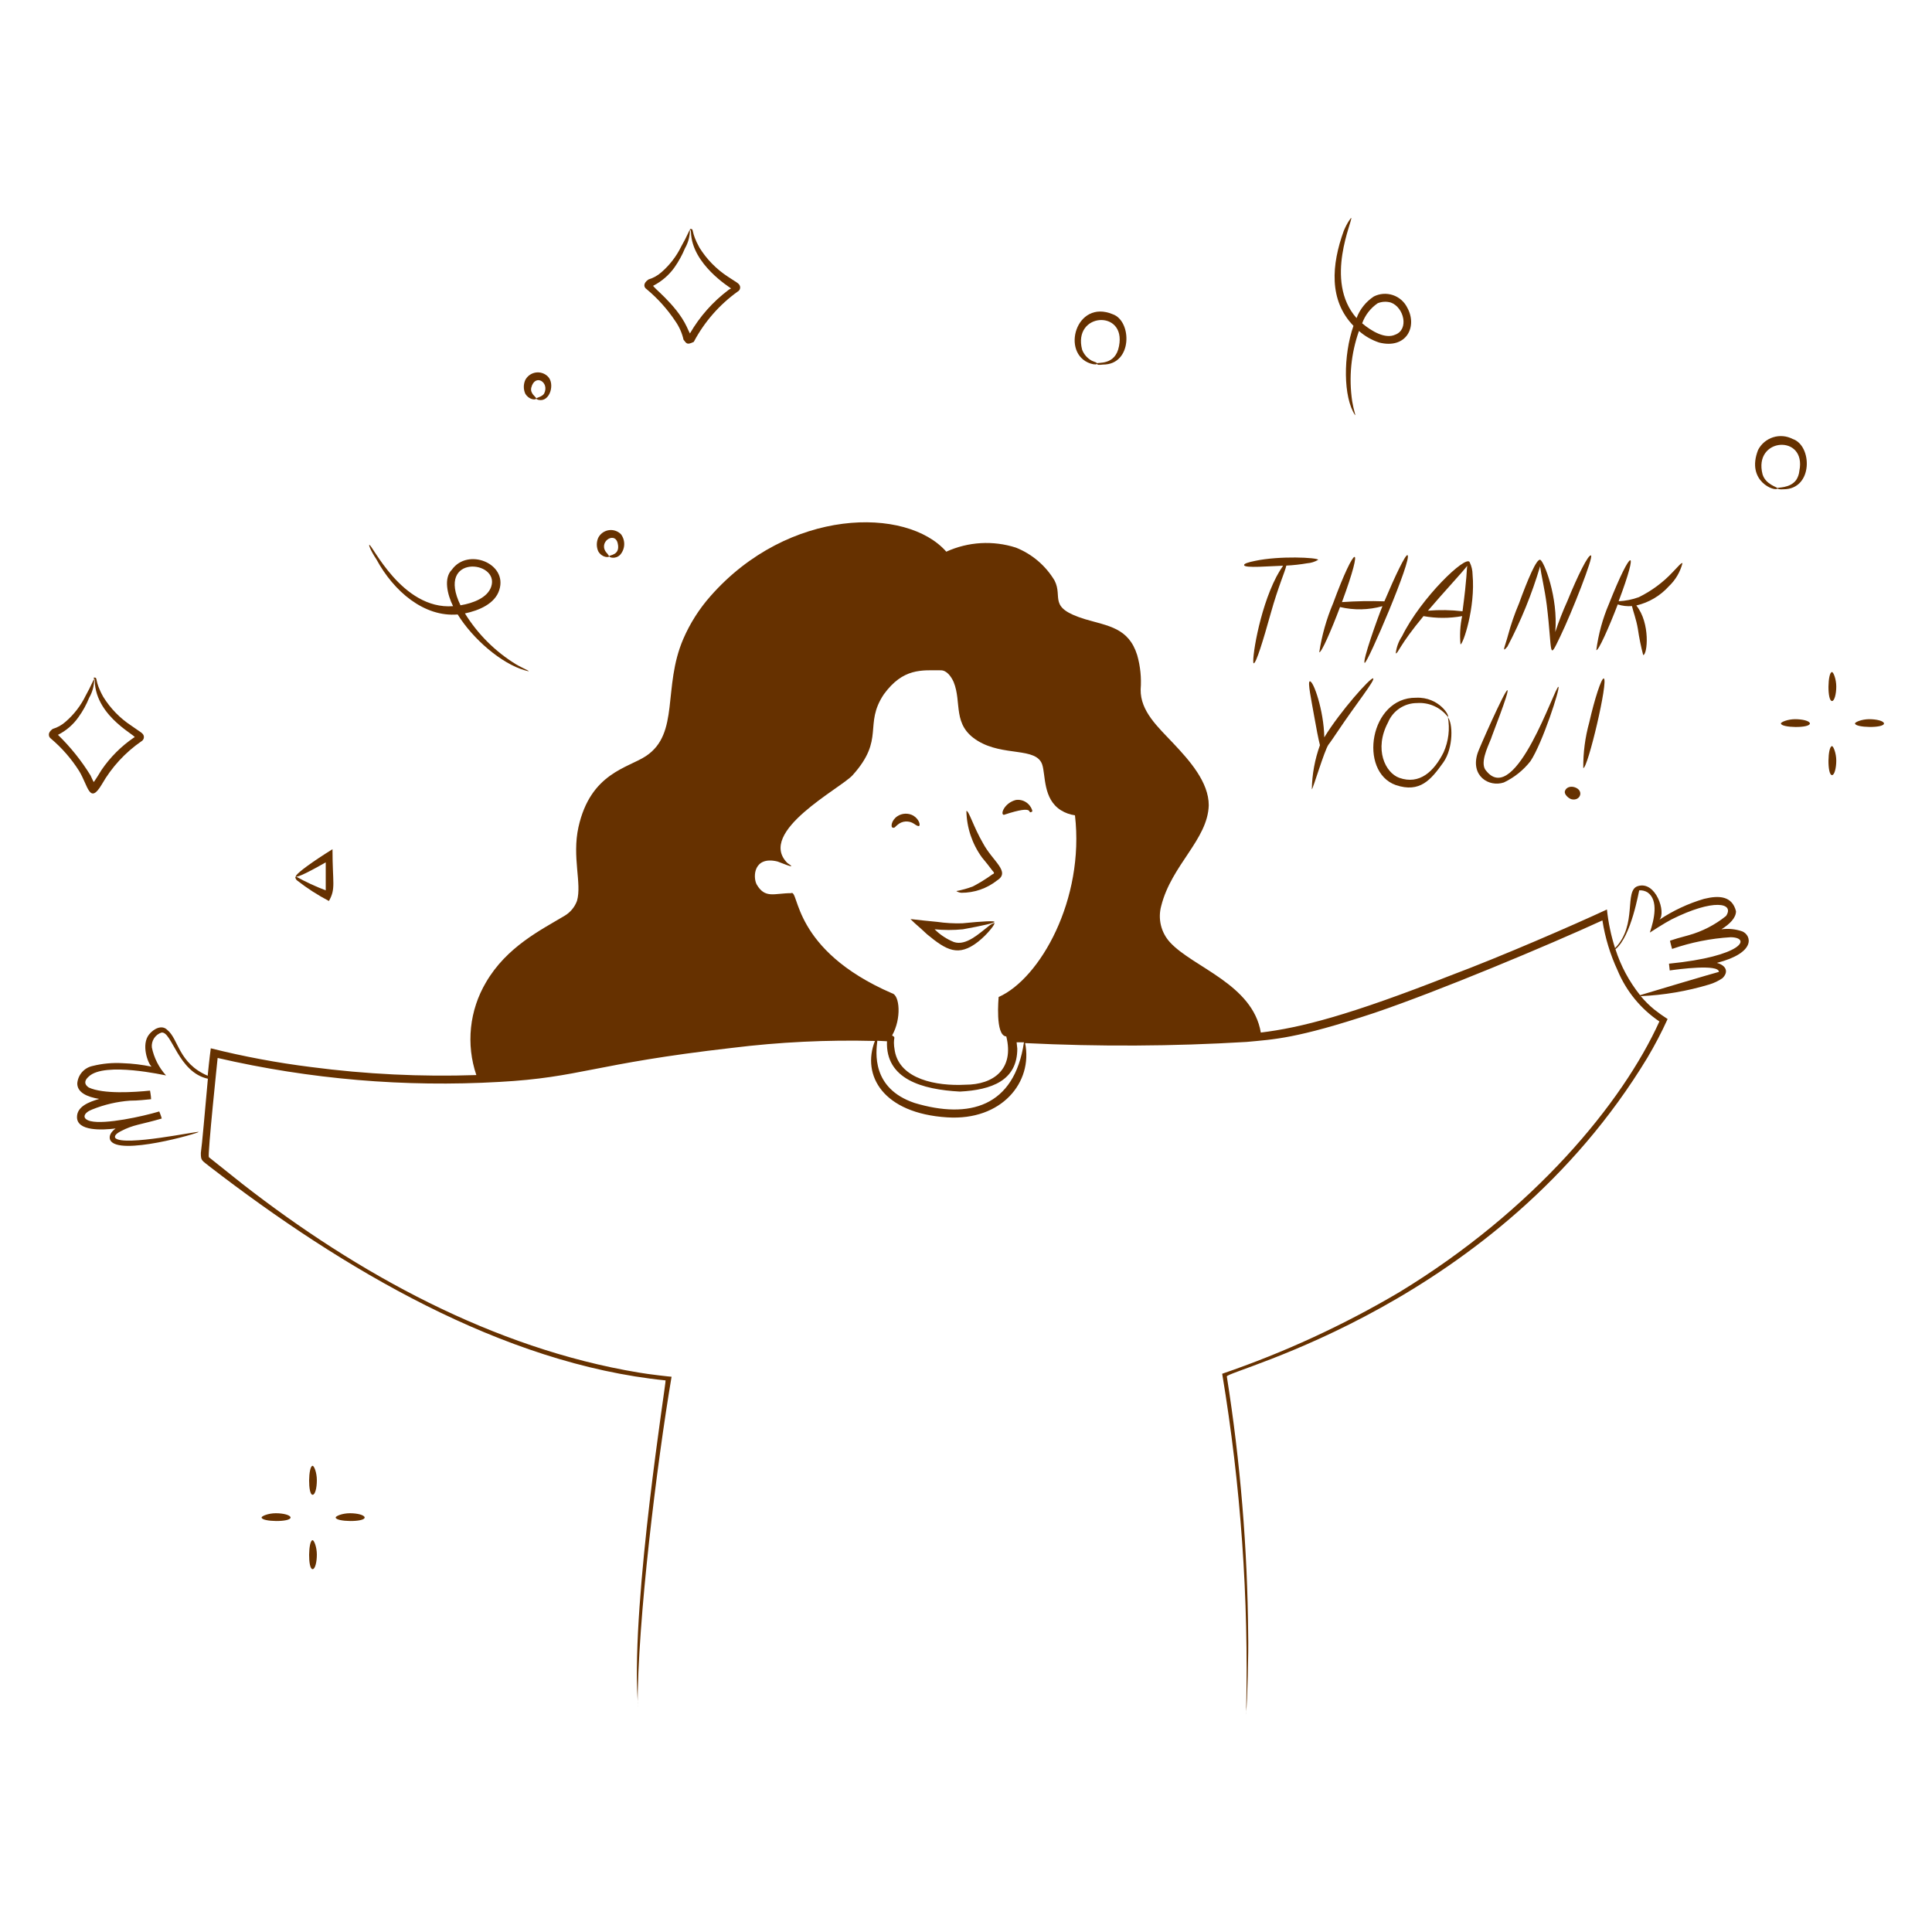 <svg width="483" height="483" viewBox="0 0 483 483" fill="none" xmlns="http://www.w3.org/2000/svg">
<path d="M229.812 206.458C230.077 206.217 229.812 204.816 228.314 203.898C227.698 203.559 227.001 203.395 226.298 203.425C225.596 203.455 224.915 203.677 224.33 204.067C222.857 205.058 222.615 206.772 223.171 206.917C223.726 207.062 223.774 206.652 224.402 206.193C224.96 205.709 225.661 205.421 226.398 205.373C227.135 205.325 227.868 205.519 228.483 205.927C229.111 206.386 229.643 206.652 229.812 206.458V206.458ZM320.35 141.447C321.099 141.447 320.809 141.012 319.094 144.2C314.627 152.797 312.839 165.645 313.419 165.814C313.999 165.983 315.834 159.97 317.694 153.304C319.553 146.639 321.268 142.896 321.582 141.398C323.331 141.309 325.072 141.116 326.798 140.819C327.771 140.749 328.715 140.451 329.551 139.949C329.358 139.37 319.891 138.911 313.781 140.215C312.091 140.553 310.956 140.915 311.028 141.277C311.028 142.123 317.911 141.495 320.35 141.447V141.447ZM329.817 163.061C330.324 163.278 332.811 157.603 335.009 151.759C338.504 152.591 342.153 152.516 345.611 151.541C344.403 154.463 340.515 165.403 341.167 165.717C341.819 166.031 353.242 139.321 351.866 138.79C351.383 138.549 348.75 144.031 346.094 150.334C342.559 150.212 339.02 150.276 335.492 150.527C341.24 134.974 338.777 135.844 333.27 150.841C331.616 154.755 330.456 158.86 329.817 163.061V163.061ZM348.944 163.326C349.475 163.495 349.765 161.394 355.875 154.029C359.069 154.608 362.341 154.608 365.535 154.029C365.04 156.345 364.902 158.723 365.124 161.08C365.728 161.201 368.892 151.928 368.143 143.644C368.133 142.573 367.886 141.517 367.418 140.553C366.573 138.573 355.223 149.464 350.513 159.052C349.652 160.329 349.113 161.796 348.944 163.326V163.326ZM366.815 141.447C366.597 142.871 366.815 143.862 365.631 152.821C362.762 152.48 359.865 152.432 356.986 152.676C360.97 147.991 365.293 143.403 366.815 141.447V141.447ZM376.861 161.636C380.233 155.238 382.967 148.525 385.024 141.591C385.265 143.499 386.183 147.291 386.69 151.251C388.163 163.326 387.028 165.427 390.047 159.148C393.066 152.869 398.427 139.176 397.751 138.862C397.075 138.549 394.394 143.982 391.834 150.285C390.69 152.806 389.682 155.385 388.815 158.013C389.588 149.319 385.99 140.336 385.072 139.949C384.154 139.563 381.884 144.997 379.759 150.841C378.658 153.431 377.738 156.093 377.006 158.81C376.354 161.298 375.243 163.592 376.861 161.636ZM399.079 162.529C399.61 162.747 402.219 156.903 404.44 151.107C405.585 151.477 406.792 151.617 407.99 151.517C408.232 152.676 409.077 154.85 409.464 157.216C409.786 159.421 410.229 161.606 410.792 163.761C411.854 163.761 412.651 155.792 409.077 151.372C412.229 150.636 415.078 148.95 417.24 146.542C418.884 144.982 420.056 142.99 420.621 140.794C420.355 140.601 419.558 141.591 418.206 142.992C415.78 145.593 412.899 147.729 409.705 149.295C408.083 149.886 406.382 150.228 404.658 150.31C409.898 136.423 407.894 136.665 402.243 150.962C400.662 154.654 399.598 158.547 399.079 162.529V162.529ZM327.957 197.33C328.223 197.33 331.073 187.67 332.111 186.172C332.328 185.955 334.212 183.178 334.333 182.985C338.946 176.078 343.824 170.04 343.293 169.605C342.761 169.171 334.937 177.961 331.073 184.337C330.952 177.623 328.344 170.064 327.426 170.33C326.895 170.596 327.788 174.749 328.585 179.265C329.068 182.043 329.575 184.651 329.986 186.293C328.708 189.836 328.023 193.564 327.957 197.33V197.33ZM348.944 196.267C355.005 198.296 357.734 194.939 360.825 190.616C363.41 186.969 363.24 180.545 361.888 179.265C362.709 179.265 359.835 174.146 353.991 174.435C342.447 174.315 339.525 192.886 348.944 196.267V196.267ZM347.012 180.594C347.608 179.163 348.614 177.941 349.903 177.082C351.192 176.222 352.707 175.764 354.257 175.764C355.726 175.658 357.199 175.918 358.544 176.52C359.888 177.123 361.062 178.049 361.961 179.217C362.511 182.211 362.141 185.301 360.898 188.08C358.483 192.91 354.86 196.243 349.813 194.456C346.335 193.2 343.437 187.332 347.012 180.594V180.594ZM375.968 195.615C378.561 194.38 380.835 192.562 382.609 190.302C385.628 185.786 390.095 171.948 389.612 171.706C388.767 171.417 378.938 201.725 371.621 192.789C369.833 191.002 371.838 186.969 372.78 184.627C372.78 184.385 377.392 172.842 376.861 172.552C376.33 172.262 369.616 187.476 369.423 188.225C367.515 193.973 372.224 196.871 375.968 195.615ZM397.316 180.594C396.284 184.312 395.78 188.158 395.819 192.017C396.906 192.258 402.194 169.968 400.939 169.605C400.335 169.533 398.644 174.749 397.316 180.594ZM391.23 197.788C390.965 198.585 392.196 199.648 392.897 199.817C395.143 200.324 396.084 197.547 393.621 196.798C392.534 196.46 391.472 196.895 391.23 197.788ZM253.986 199.986C251.04 200.735 249.977 203.705 250.991 203.705C259.371 200.928 256.522 203.705 257.971 202.932C258.236 202.932 257.971 202.111 257.439 201.411C257.041 200.89 256.511 200.484 255.905 200.233C255.298 199.983 254.636 199.898 253.986 199.986V199.986ZM245.751 210.805C243.336 206.652 242.201 202.594 241.597 202.739C241.681 206.917 243.037 210.969 245.485 214.355C246.644 215.829 246.089 215.007 248.069 217.616C248.721 218.292 248.552 218.388 248.069 218.606C246.533 219.718 244.919 220.719 243.239 221.6C241.894 222.116 240.503 222.504 239.085 222.76C239.085 222.76 239.52 223.122 240.317 223.194C243.568 223.215 246.729 222.124 249.277 220.103C252.73 217.93 248.166 215.346 245.751 210.805ZM19.779 192.741C22.049 196.46 22.363 201.29 25.454 196.098C27.91 191.8 31.303 188.11 35.38 185.303C35.619 185.162 35.801 184.944 35.898 184.685C35.995 184.425 36 184.14 35.911 183.878C35.646 183.202 35.09 183.033 32.893 181.463C30.031 179.597 27.615 177.123 25.817 174.218C23.522 170.113 24.537 169.388 23.595 169.388C23.329 169.388 23.426 169.654 23.426 169.654C23.426 169.654 23.667 169.509 23.692 170.233C23.909 179.507 35.114 184.361 33.52 184.361C30.31 186.543 27.54 189.313 25.358 192.524C25.237 192.765 23.667 195.277 23.426 195.518C22.87 194.407 23.184 195.035 22.629 193.852C20.344 190.149 17.611 186.742 14.49 183.709C16.548 182.679 18.317 181.152 19.634 179.265C20.714 177.77 21.606 176.148 22.291 174.435C23.106 173.034 23.539 171.444 23.547 169.823C23.353 169.823 22.822 171.417 21.421 173.904C20.198 176.417 18.471 178.653 16.35 180.473C15.428 181.285 14.34 181.886 13.162 182.236C11.713 183.274 12.22 184.289 12.727 184.651C15.476 186.973 17.854 189.701 19.779 192.741V192.741ZM161.612 72.257C164.406 74.58 166.846 77.297 168.857 80.323C169.827 81.714 170.516 83.281 170.886 84.936C171.61 85.781 171.634 86.36 173.446 85.467C176.086 80.48 179.848 76.173 184.434 72.885C184.679 72.751 184.868 72.533 184.966 72.272C185.063 72.01 185.063 71.722 184.965 71.46C184.7 70.784 184.168 70.639 181.971 69.166C179.103 67.298 176.68 64.825 174.871 61.921C172.625 57.863 173.591 57.236 172.649 57.236C172.383 57.236 172.48 57.501 172.48 57.501C172.48 57.501 172.721 57.332 172.745 58.105C173.011 66.074 182.405 71.798 182.768 72.112C182.547 72.213 182.337 72.334 182.14 72.474C178.221 75.419 174.936 79.124 172.48 83.366C171.924 82.255 172.262 82.907 171.683 81.675C169.002 75.976 162.626 71.412 163.351 71.412C165.43 70.341 167.226 68.794 168.591 66.895C169.652 65.388 170.543 63.768 171.248 62.066C172.052 60.67 172.477 59.088 172.48 57.477C172.311 57.477 171.779 59.071 170.354 61.534C169.136 64.044 167.419 66.28 165.307 68.103C164.383 68.912 163.296 69.513 162.119 69.866C160.574 70.928 161.081 71.919 161.612 72.257V72.257ZM311.535 427.866V428.179C311.39 428.783 311.535 428.614 311.535 427.866ZM247.176 231.526C244.761 233.386 241.524 236.525 238.482 235.511C236.674 234.784 235.031 233.7 233.652 232.323C236.004 232.558 238.375 232.558 240.728 232.323C251.136 230.439 251.402 229.739 240.558 230.826C238.451 230.885 236.342 230.764 234.255 230.463C232.034 230.246 229.836 230.029 227.614 229.763C229.28 231.429 229.184 231.14 231.768 233.579C236.598 237.564 239.568 239.302 244.519 235.438C245.702 234.495 246.779 233.426 247.731 232.251C248.456 231.381 248.697 230.826 248.6 230.729C248.078 230.899 247.594 231.17 247.176 231.526V231.526Z" fill="#663100"/>
<path d="M435.594 232.854C433.913 232.267 432.118 232.085 430.353 232.323C432.479 230.995 434 229.449 434 227.807C433.034 224.015 429.846 223.774 426.006 224.716C422.046 225.884 418.285 227.642 414.849 229.932C416.588 228.193 413.98 220.127 409.464 221.528C405.914 222.615 409.464 231.188 403.764 237.032C402.757 233.891 402.078 230.654 401.736 227.372C393.646 231.14 375.412 239.085 362.516 243.915C337.352 253.792 325.277 256.908 315.206 258.139C313.178 246.064 298.301 241.862 292.529 235.607C291.413 234.401 290.623 232.929 290.234 231.331C289.845 229.734 289.871 228.064 290.308 226.479C292.868 216.239 301.948 209.888 302.189 201.314C302.189 195.518 297.359 190.109 293.399 185.907C289.438 181.705 285.067 177.792 285.164 172.359C285.384 169.464 285.09 166.553 284.294 163.761C282.145 156.927 277.049 156.516 271.277 154.801C261.762 151.879 265.82 149.416 263.646 145.141C261.418 141.41 258.023 138.515 253.986 136.906C248.258 135.064 242.049 135.425 236.574 137.921C226.672 126.618 197.089 126.908 177.624 149.03C174.802 152.222 172.503 155.841 170.813 159.752C165.621 171.827 169.968 183.347 161.516 188.998C156.951 192.041 147.629 193.224 144.611 206.796C142.968 214.331 145.504 220.852 144.248 225.223C143.674 226.78 142.583 228.093 141.157 228.942C135.265 232.468 126.667 236.694 121.499 245.581C119.448 249.043 118.171 252.907 117.754 256.909C117.337 260.911 117.791 264.955 119.084 268.765C105.279 269.231 91.459 268.561 77.763 266.761C69.32 265.708 60.949 264.143 52.696 262.076C52.696 262.076 52.334 264.708 51.923 268.934C44.557 265.771 44.678 259.757 41.804 257.463C40.452 256.111 38.399 257.197 37.264 258.622C35.235 261.158 36.974 265.867 37.892 266.664C35.506 266.166 33.082 265.876 30.647 265.795C28.122 265.645 25.59 265.881 23.136 266.495C22.113 266.712 21.187 267.256 20.499 268.044C19.811 268.832 19.397 269.823 19.32 270.866C19.32 273.112 21.735 274.223 24.802 274.73C22.17 275.503 19.248 276.638 19.248 279.271C19.248 282.796 25.406 282.555 28.908 282.12C27.918 282.821 27.049 283.956 27.58 285.042C29.608 289.075 49.653 283.304 49.653 282.99C49.653 282.676 30.985 286.685 28.836 284.511C28.642 284.197 28.594 283.642 30.164 282.821C33.424 281.106 34.994 281.227 40.428 279.633C40.428 279.367 39.727 277.604 39.8 277.87C35.573 279.126 26.324 281.154 22.629 280.285C20.214 279.657 20.987 278.136 23.064 277.363C26.078 276.146 29.264 275.404 32.506 275.165C34.535 275.165 36.419 274.924 37.771 274.803C37.771 274.006 37.457 272.388 37.505 272.654C33.496 273.064 25.841 273.571 22.194 271.881C20.963 271.06 21.083 270.094 22.194 269.128C26.155 265.36 41.345 268.862 41.514 268.862C39.721 266.89 38.495 264.47 37.964 261.858C37.88 261.056 38.074 260.249 38.514 259.572C38.953 258.895 39.612 258.389 40.379 258.139C42.963 257.777 44.533 268.089 51.971 269.683C51.319 276.928 50.474 286.588 50.208 288.254C50.208 290.235 50.402 290.017 52.623 291.804C85.419 317.065 125.58 340.974 166.394 345.103C166.635 345.103 157.893 399.393 159.39 424.798C159.429 425.353 159.429 425.91 159.39 426.465C159.406 426.642 159.406 426.819 159.39 426.996C159.39 404.851 164.22 365.945 167.891 344.186C167.601 344.186 162.168 343.582 159.584 343.123C123.359 337.086 89.356 318.418 60.544 295.934L52.213 289.293C51.875 288.641 54.386 264.732 54.41 264.491C77.48 269.824 101.193 271.84 124.832 270.48C145.166 269.369 148.161 265.964 182.961 261.979C194.823 260.511 206.778 259.929 218.727 260.24C215.37 268.838 220.731 278.329 236.815 279.343C250.46 280.212 258.261 270.528 256.28 260.772C274.73 261.685 293.217 261.588 311.656 260.482C318.442 259.83 323.973 259.733 343.558 253.237C359.618 247.803 387.028 236.332 400.601 230.101C401.273 234.42 402.549 238.623 404.392 242.587C406.55 247.778 410.186 252.221 414.849 255.362C405.576 275.793 383.454 302.551 349.934 322.982C335.875 331.297 321.001 338.151 305.546 343.437C310.196 371.329 312.201 399.597 311.535 427.866C311.825 425.958 312.163 412.627 312.043 408.787C311.881 387.126 310.096 365.508 306.705 344.113C306.705 342.568 374.325 326.436 411.855 264.418C413.713 261.293 415.398 258.068 416.902 254.758C415.735 254.011 414.606 253.205 413.521 252.343C412.31 251.346 411.195 250.238 410.188 249.035C415.978 248.779 421.713 247.805 427.262 246.137C428.458 245.785 429.591 245.247 430.619 244.543C432.285 242.901 431.44 241.307 429.218 240.727C439.192 238.143 437.816 233.82 435.594 232.854V232.854ZM228.653 275.745C217.809 272.098 218.993 263.018 219.331 260.192L221.746 260.313C221.359 269.78 230.512 272.388 239.979 272.895C247.9 272.484 254.324 270.142 254.324 262.172C254.324 261.931 254.155 260.82 254.155 260.579H255.99C253.575 276.759 242.297 279.826 228.653 275.745ZM249.663 249.18C249.663 249.421 248.721 258.96 251.571 259.105C253.6 267.22 248.432 271.18 241.331 271.18C234.086 271.567 224.982 269.804 223.702 262.752C223.026 259.081 224.233 259.564 223.026 258.864C225.441 254.589 224.909 248.769 223.026 248.334C197.861 237.443 199.842 222.18 197.765 223.291C193.563 223.291 191.268 224.764 189.143 221.069C188.177 219.113 188.467 214.017 194.263 215.346C194.505 215.346 199.987 217.761 196.847 215.756C189.071 207.956 210.226 197.064 213.148 193.804C221.335 184.699 215.853 181.246 220.949 173.59C225.779 166.949 230.44 167.577 235.221 167.577C236.695 167.577 237.806 169.147 238.409 170.499C240.534 175.691 237.975 181.246 244.423 185.206C250.871 189.167 259.058 186.704 260.555 191.147C261.424 193.78 260.724 199.745 265.24 202.57C266.306 203.23 267.499 203.658 268.742 203.826C271.181 224.861 260.024 244.64 249.663 249.252V249.18ZM417.24 240.848L417.433 242.611C419.438 242.321 429.726 240.945 429.726 242.973C429.484 242.973 410.261 248.697 410.019 248.793C407.282 245.37 405.194 241.474 403.861 237.298C407.846 234.134 409.729 222.615 409.802 222.591C410.549 222.532 411.295 222.719 411.927 223.122C414.68 225.102 413.545 229.908 412.458 233.144C412.724 232.975 416.177 230.729 417.868 229.86C428.397 224.595 433.71 225.706 431.513 228.99C428.744 231.225 425.547 232.869 422.118 233.82C420.09 234.352 418.375 234.859 417.506 235.173C417.506 235.414 418.109 237.588 418.037 237.225C422.76 235.592 427.684 234.609 432.672 234.303C437.864 234.376 435.763 239.085 417.24 240.92V240.848ZM338.366 81.458C335.782 88.872 335.782 99.329 338.777 103.797C338.946 103.797 338.414 102.565 338.052 100.343C337.17 94.425 337.751 88.38 339.743 82.738C341.212 84.035 342.929 85.021 344.79 85.636C351.624 87.351 354.45 81.627 351.794 76.87C351.053 75.4 349.76 74.284 348.198 73.768C346.635 73.252 344.932 73.377 343.462 74.116C341.482 75.414 339.968 77.309 339.139 79.526C330.855 70.18 338.39 54.772 337.787 54.458C337.787 54.458 336.893 55.424 335.927 57.743C332.884 66.171 332.16 75.058 338.366 81.458V81.458ZM344.428 75.807C345.473 75.384 346.629 75.324 347.712 75.638C350.997 76.821 352.325 82.4 348.775 83.68C346.36 84.791 342.979 82.883 340.54 80.83C341.273 78.787 342.634 77.029 344.428 75.807V75.807ZM114.423 153.618C118.215 159.752 125.363 165.911 131.207 167.577C133.743 168.301 130.845 167.166 129.01 166.08C123.814 162.896 119.438 158.536 116.234 153.353C119.736 152.628 123.769 150.938 124.832 147.46C126.933 140.843 116.959 136.858 112.974 142.413C110.849 144.538 111.839 148.643 113.264 151.541C100.44 152.507 92.954 135.892 92.326 136.23C92.157 136.23 92.592 137.558 94.113 139.853C98.436 147.846 106.019 154.319 114.423 153.618V153.618ZM122.803 146.663C121.886 149.416 118.335 150.793 115.124 151.324C108.869 138.428 125.001 140.07 122.803 146.663ZM458.005 168.012C456.894 168.012 456.749 175.257 458.005 175.257C458.609 175.257 459.068 173.494 459.068 171.634C459.068 169.775 458.343 168.012 458.005 168.012ZM458.005 186.535C456.894 186.535 456.749 193.78 458.005 193.78C458.609 193.78 459.068 192.017 459.068 190.157C459.068 188.298 458.343 186.535 458.005 186.535ZM448.78 179.797C446.92 179.797 445.23 180.521 445.23 180.859C445.23 181.97 452.475 182.115 452.475 180.859C452.427 180.231 450.639 179.797 448.78 179.797ZM467.303 179.797C465.443 179.797 463.753 180.521 463.753 180.859C463.753 181.946 470.998 182.115 470.998 180.859C470.925 180.231 469.163 179.797 467.303 179.797ZM78.15 366.452C77.063 366.452 76.918 373.697 78.15 373.697C78.778 373.697 79.213 372.007 79.213 370.05C79.213 368.094 78.512 366.452 78.15 366.452ZM78.15 385.048C77.063 385.048 76.918 392.293 78.15 392.293C78.778 392.293 79.213 390.53 79.213 388.646C79.213 386.762 78.512 385.048 78.15 385.048ZM68.949 378.31C67.089 378.31 65.399 379.01 65.399 379.372C65.399 380.483 72.644 380.604 72.644 379.372C72.571 378.744 70.808 378.31 68.949 378.31ZM87.472 378.31C85.588 378.31 83.922 379.01 83.922 379.372C83.922 380.483 91.167 380.604 91.167 379.372C91.094 378.744 89.356 378.31 87.472 378.31Z" fill="#663100"/>
<path d="M74.261 220.103C76.755 222.057 79.423 223.779 82.231 225.247C83.994 222.132 83.124 220.828 83.124 212.303C72.909 218.654 69.745 222.277 81.434 215.587V222.591C78.876 221.616 76.39 220.462 73.996 219.137C73.682 219.137 73.851 219.765 74.261 220.103V220.103ZM445.857 122.32C453.344 122.32 453.102 111.356 448.152 109.738C446.646 108.958 444.893 108.807 443.276 109.319C441.66 109.83 440.312 110.962 439.53 112.467C436.39 120.46 443.949 122.996 444.36 122.127C444.36 122.247 444.94 122.392 445.857 122.32ZM444.36 122.054C444.36 121.764 441.438 121.161 440.641 118.601C438.226 109.351 451.702 108.458 449.842 117.707C449.767 118.525 449.494 119.313 449.045 120.001C447.451 122.151 444.36 121.764 444.36 122.054V122.054ZM272.605 90.876C273.668 91.215 274.272 91.142 274.272 90.876C274.272 90.611 273.74 90.538 272.943 90.176C271.836 89.575 270.98 88.599 270.528 87.423C268.113 78.125 281.589 77.28 279.754 86.529C278.836 91.553 274.247 90.442 274.247 90.876C274.247 91.311 274.779 91.239 275.769 91.142C283.183 91.142 283.014 80.226 278.184 78.56C268.983 74.72 265.143 88.389 272.605 90.876V90.876ZM134.032 99.691C134.032 99.691 134.298 99.909 134.685 99.981C137.486 100.561 138.79 95.948 136.979 94.137C136.583 93.74 136.099 93.443 135.566 93.269C135.033 93.095 134.467 93.05 133.913 93.137C133.36 93.224 132.835 93.441 132.381 93.77C131.928 94.099 131.558 94.531 131.304 95.03C131.073 95.56 130.954 96.131 130.954 96.709C130.954 97.286 131.073 97.858 131.304 98.387C132.197 99.957 133.863 100.029 134.032 99.691V99.691ZM132.825 96.89C133.743 93.316 137.438 95.537 136.037 98.387C135.53 99.232 134.081 99.401 134.081 99.643C134.057 99.232 132.439 98.411 132.825 96.89V96.89ZM152.29 139.056C152.29 139.056 152.121 138.79 151.855 138.428C149.15 135.723 153.642 132.656 154.415 135.771C155.188 138.887 152.29 138.718 152.29 139.056C152.29 139.394 153.908 139.853 155.043 138.693C155.661 137.989 156.018 137.093 156.053 136.156C156.088 135.219 155.8 134.299 155.236 133.55C154.84 133.153 154.356 132.855 153.824 132.682C153.291 132.508 152.724 132.463 152.171 132.55C151.617 132.637 151.092 132.854 150.639 133.183C150.185 133.512 149.816 133.944 149.561 134.443C149.325 134.976 149.204 135.551 149.204 136.134C149.204 136.716 149.325 137.292 149.561 137.824C150.479 139.442 152.29 139.442 152.29 139.056V139.056Z" fill="#663100"/>
</svg>
